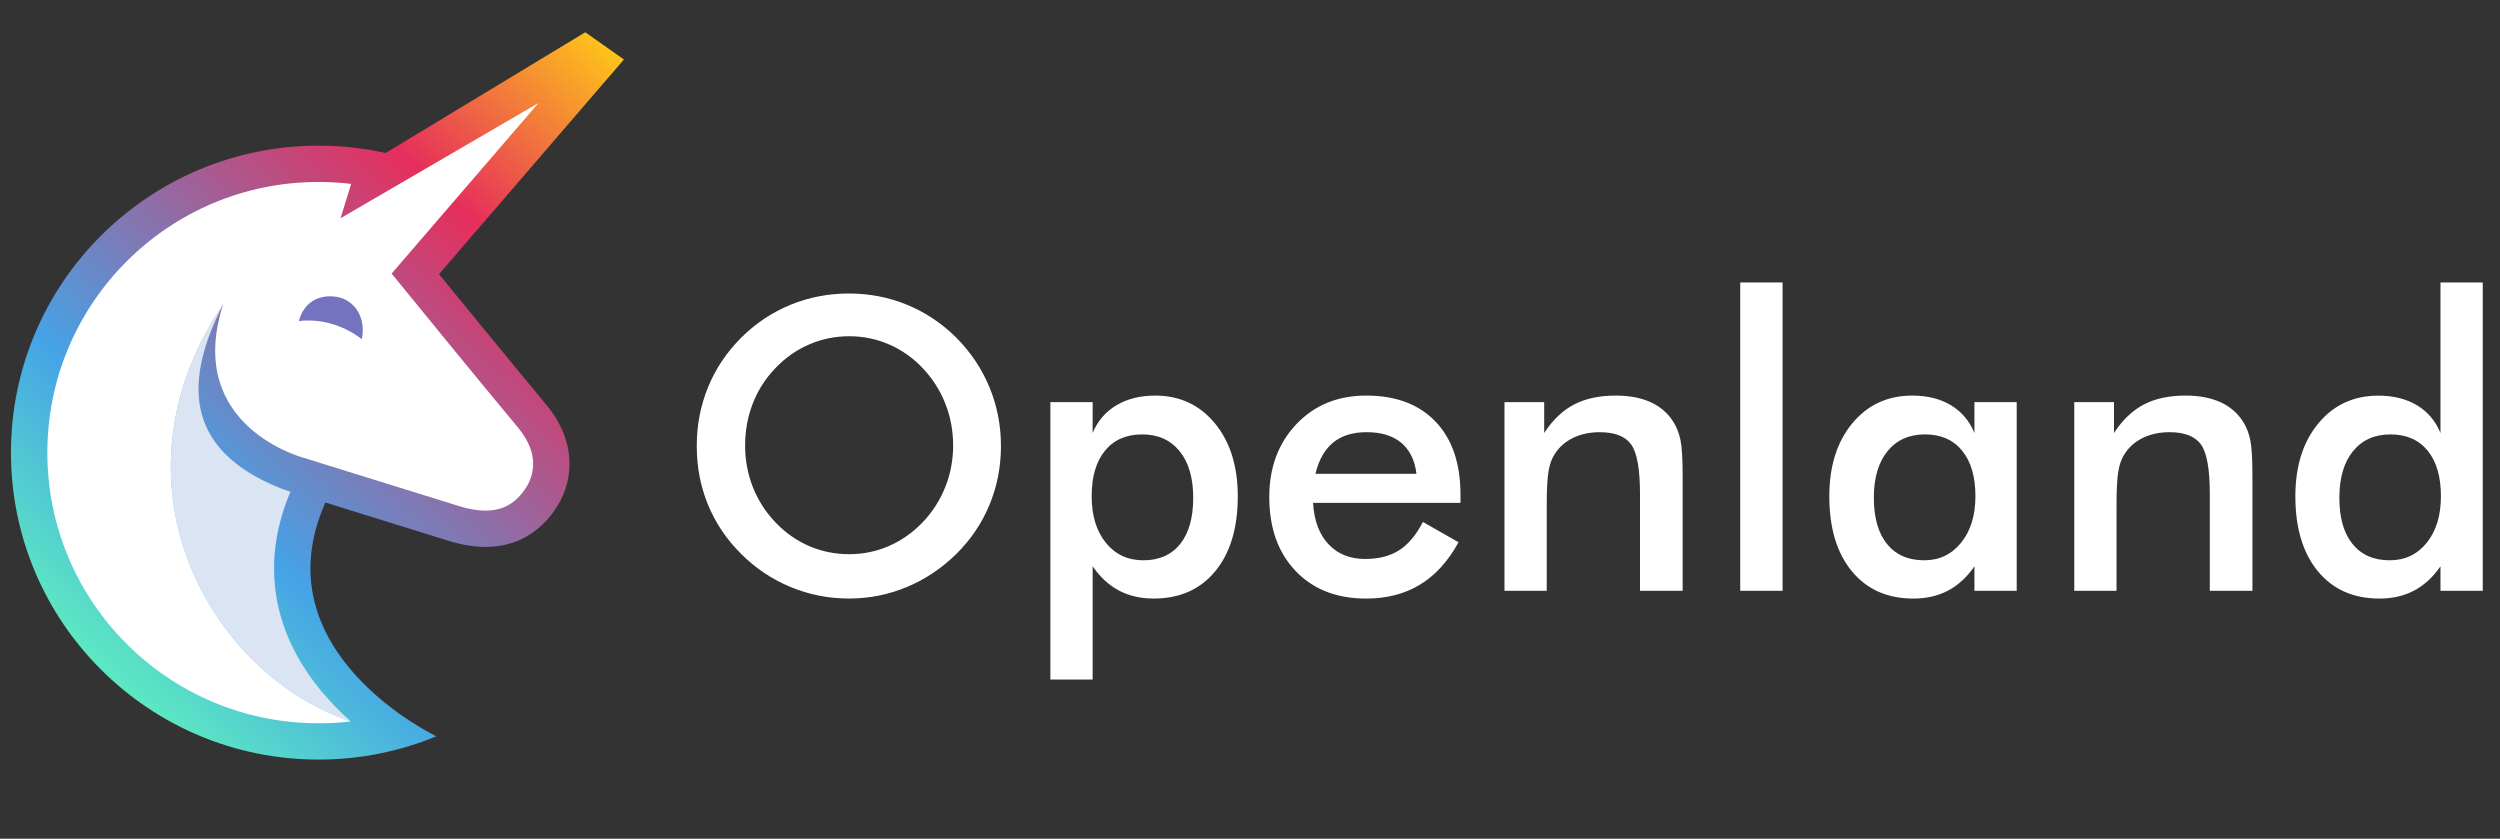 <svg width="155" height="52" viewBox="0 0 155 52" fill="none" xmlns="http://www.w3.org/2000/svg">
<rect x="0" y="0" width="155" height="52" fill="#333333" stroke="none"/>
<path fill-rule="evenodd" clip-rule="evenodd" d="M19.752 47.094C22.34 47.094 24.807 46.58 27.057 45.648C27.057 45.648 16.041 40.438 20.175 31.156C20.175 31.156 24.426 32.472 27.785 33.523C31.144 34.574 33.211 33.312 34.361 31.672C35.536 30.031 35.888 27.516 33.845 25.062C31.801 22.609 27.221 17 27.221 17L38.683 3.688L36.288 2L23.909 9.485C22.571 9.188 21.18 9.031 19.752 9.031C9.219 9.031 0.68 17.552 0.68 28.062C0.68 38.573 9.219 47.094 19.752 47.094Z" fill="url(#paint0_linear)"/>
<path fill-rule="evenodd" clip-rule="evenodd" d="M13.343 21.659C13.353 20.828 13.502 19.904 13.833 18.875C13.833 18.875 13.833 18.875 13.832 18.876C13.502 19.904 13.353 20.829 13.343 21.659ZM13.831 18.877C11.442 23.535 11.468 27.614 16.802 30.023C17.21 30.208 17.562 30.339 17.821 30.427C17.89 30.45 17.952 30.47 18.008 30.487C16.875 33.16 16.758 35.655 17.319 37.884C17.887 40.139 19.11 41.98 20.395 43.394C20.836 43.879 21.292 44.323 21.744 44.725C13.076 41.852 6.319 30.031 13.831 18.877Z" fill="#DAE4F2"/>
<path d="M19.752 11.281C10.464 11.281 2.935 18.795 2.935 28.063C2.935 37.331 10.464 44.844 19.752 44.844C20.462 44.844 21.063 44.812 21.748 44.727C13.078 41.855 6.317 30.031 13.833 18.875C11.39 26.469 18.861 28.394 18.861 28.394L28.459 31.377C29.753 31.781 30.596 31.685 31.136 31.491C31.69 31.291 32.145 30.907 32.514 30.382L32.52 30.373L32.527 30.364C32.864 29.894 33.066 29.32 33.055 28.712C33.045 28.129 32.835 27.371 32.111 26.501C29.478 23.34 26.883 20.148 24.281 16.962L33.389 6.383L21.114 13.531L21.772 11.401C21.11 11.322 20.436 11.281 19.752 11.281Z" fill="white"/>
<path fill-rule="evenodd" clip-rule="evenodd" d="M20.879 18.407C19.744 18.218 18.812 18.782 18.53 19.907C20.034 19.719 21.49 20.282 22.43 21.032C22.711 19.719 22.007 18.594 20.879 18.407Z" fill="#7373BF"/>
<path fill-rule="evenodd" clip-rule="evenodd" d="M59.095 27.616C59.095 26.704 58.932 25.837 58.606 25.015C58.281 24.192 57.812 23.461 57.201 22.82C56.605 22.187 55.916 21.7 55.131 21.359C54.347 21.018 53.52 20.847 52.652 20.847C51.783 20.847 50.956 21.016 50.172 21.353C49.388 21.69 48.69 22.179 48.079 22.82C47.467 23.453 47.001 24.18 46.679 25.002C46.357 25.824 46.197 26.695 46.197 27.616C46.197 28.528 46.357 29.392 46.679 30.205C47.001 31.019 47.467 31.746 48.079 32.388C48.69 33.029 49.386 33.518 50.166 33.855C50.947 34.192 51.775 34.36 52.652 34.36C53.513 34.36 54.331 34.192 55.107 33.855C55.883 33.518 56.581 33.029 57.201 32.388C57.812 31.746 58.281 31.017 58.606 30.199C58.932 29.381 59.095 28.52 59.095 27.616ZM62.059 27.653C62.059 28.933 61.824 30.144 61.354 31.285C60.884 32.426 60.199 33.444 59.299 34.338C58.391 35.233 57.367 35.918 56.226 36.395C55.085 36.871 53.888 37.109 52.635 37.109C51.366 37.109 50.154 36.868 49.002 36.388C47.849 35.908 46.831 35.225 45.947 34.338C45.047 33.444 44.364 32.43 43.898 31.297C43.432 30.165 43.199 28.95 43.199 27.653C43.199 26.364 43.432 25.149 43.898 24.009C44.364 22.867 45.047 21.846 45.947 20.943C46.847 20.048 47.867 19.367 49.008 18.899C50.148 18.431 51.358 18.197 52.635 18.197C53.904 18.197 55.107 18.431 56.244 18.899C57.381 19.367 58.399 20.048 59.299 20.943C60.199 21.854 60.884 22.882 61.354 24.027C61.824 25.172 62.059 26.381 62.059 27.653ZM67.683 30.761C67.683 31.968 67.977 32.932 68.564 33.654C69.152 34.377 69.926 34.738 70.885 34.738C71.869 34.738 72.631 34.401 73.171 33.728C73.71 33.055 73.98 32.099 73.98 30.86C73.98 29.629 73.698 28.666 73.135 27.973C72.571 27.279 71.797 26.933 70.814 26.933C69.83 26.933 69.062 27.269 68.51 27.942C67.959 28.615 67.683 29.555 67.683 30.761ZM65.123 42.131V24.933H67.744V26.846C68.05 26.105 68.539 25.534 69.212 25.131C69.884 24.728 70.687 24.526 71.621 24.526C73.143 24.526 74.377 25.1 75.323 26.247C76.269 27.395 76.742 28.902 76.742 30.769C76.742 32.734 76.277 34.283 75.347 35.414C74.417 36.545 73.143 37.11 71.524 37.11C70.719 37.11 70.005 36.946 69.381 36.617C68.757 36.288 68.211 35.786 67.744 35.111V42.131H65.123ZM90.55 31.177H81.409C81.473 32.27 81.79 33.124 82.361 33.737C82.932 34.349 83.692 34.656 84.641 34.656C85.485 34.656 86.188 34.475 86.751 34.113C87.314 33.751 87.804 33.167 88.222 32.361L90.429 33.619C89.786 34.796 88.99 35.672 88.041 36.247C87.093 36.823 85.979 37.111 84.701 37.111C82.868 37.111 81.409 36.539 80.323 35.396C79.238 34.253 78.695 32.727 78.695 30.819C78.695 28.984 79.256 27.477 80.377 26.297C81.499 25.116 82.94 24.526 84.701 24.526C86.542 24.526 87.977 25.065 89.006 26.143C90.035 27.22 90.55 28.729 90.55 30.671V31.177ZM87.822 29.374C87.717 28.535 87.403 27.895 86.88 27.455C86.357 27.015 85.641 26.795 84.732 26.795C83.871 26.795 83.179 27.009 82.656 27.437C82.133 27.864 81.767 28.51 81.558 29.374H87.822ZM93.278 36.63V24.933H95.74V26.846C96.263 26.04 96.879 25.452 97.587 25.081C98.296 24.711 99.157 24.526 100.171 24.526C101.024 24.526 101.75 24.664 102.35 24.94C102.95 25.215 103.418 25.624 103.756 26.167C103.958 26.488 104.102 26.862 104.191 27.29C104.28 27.718 104.324 28.466 104.324 29.535V36.63H101.68V30.621C101.68 29.083 101.497 28.061 101.131 27.555C100.764 27.049 100.115 26.796 99.181 26.796C98.569 26.796 98.024 26.912 97.545 27.142C97.066 27.372 96.69 27.697 96.416 28.117C96.223 28.396 96.088 28.756 96.012 29.196C95.936 29.636 95.897 30.337 95.897 31.3V36.63H93.278ZM107.894 36.63V17.512H110.52V36.63H107.894ZM125.035 36.63H122.415V35.112C121.948 35.787 121.402 36.288 120.778 36.617C120.154 36.947 119.439 37.111 118.634 37.111C117.016 37.111 115.742 36.545 114.812 35.414C113.882 34.284 113.417 32.735 113.417 30.769C113.417 28.902 113.892 27.395 114.842 26.247C115.792 25.1 117.032 24.526 118.562 24.526C119.496 24.526 120.295 24.726 120.959 25.125C121.623 25.524 122.109 26.097 122.415 26.846V24.933H125.035V36.63ZM122.476 30.761C122.476 29.555 122.201 28.615 121.653 27.942C121.104 27.269 120.337 26.933 119.351 26.933C118.366 26.933 117.59 27.279 117.026 27.973C116.461 28.666 116.178 29.629 116.178 30.86C116.178 32.099 116.451 33.055 116.995 33.728C117.54 34.401 118.309 34.738 119.303 34.738C120.24 34.738 121.004 34.373 121.593 33.642C122.181 32.912 122.476 31.951 122.476 30.761ZM128.605 36.63V24.933H131.068V26.846C131.591 26.04 132.207 25.452 132.915 25.081C133.623 24.711 134.484 24.526 135.498 24.526C136.352 24.526 137.078 24.664 137.678 24.94C138.277 25.215 138.746 25.624 139.084 26.167C139.285 26.488 139.43 26.862 139.519 27.29C139.607 27.718 139.651 28.466 139.651 29.535V36.63H137.008V30.621C137.008 29.083 136.824 28.061 136.458 27.555C136.092 27.049 135.442 26.796 134.509 26.796C133.897 26.796 133.352 26.912 132.873 27.142C132.394 27.372 132.018 27.697 131.744 28.117C131.551 28.396 131.416 28.756 131.34 29.196C131.263 29.636 131.225 30.337 131.225 31.3V36.63H128.605ZM151.337 30.761C151.337 29.555 151.063 28.615 150.514 27.942C149.965 27.269 149.198 26.933 148.213 26.933C147.227 26.933 146.452 27.279 145.887 27.973C145.322 28.666 145.04 29.629 145.04 30.86C145.04 32.099 145.312 33.055 145.857 33.728C146.402 34.401 147.171 34.738 148.165 34.738C149.11 34.738 149.875 34.375 150.46 33.648C151.045 32.922 151.337 31.96 151.337 30.761ZM151.31 17.512H153.931V36.63H151.31V35.113C150.843 35.787 150.297 36.289 149.673 36.617C149.049 36.946 148.335 37.111 147.529 37.111C145.911 37.111 144.637 36.546 143.707 35.415C142.777 34.284 142.312 32.736 142.312 30.771C142.312 28.904 142.787 27.398 143.737 26.25C144.687 25.104 145.927 24.53 147.457 24.53C148.391 24.53 149.19 24.729 149.854 25.128C150.519 25.527 151.004 26.101 151.31 26.849V17.512Z" fill="#fff"/>
<defs>
<linearGradient id="paint0_linear" x1="38.682" y1="3.538" x2="4.696" y2="39.315" gradientUnits="userSpaceOnUse">
<stop stop-color="#FEC519"/>
<stop offset="0.279" stop-color="#E62E5C"/>
<stop offset="0.761" stop-color="#45A3E6"/>
<stop offset="1" stop-color="#5CE6C3"/>
</linearGradient>
</defs>
</svg>
